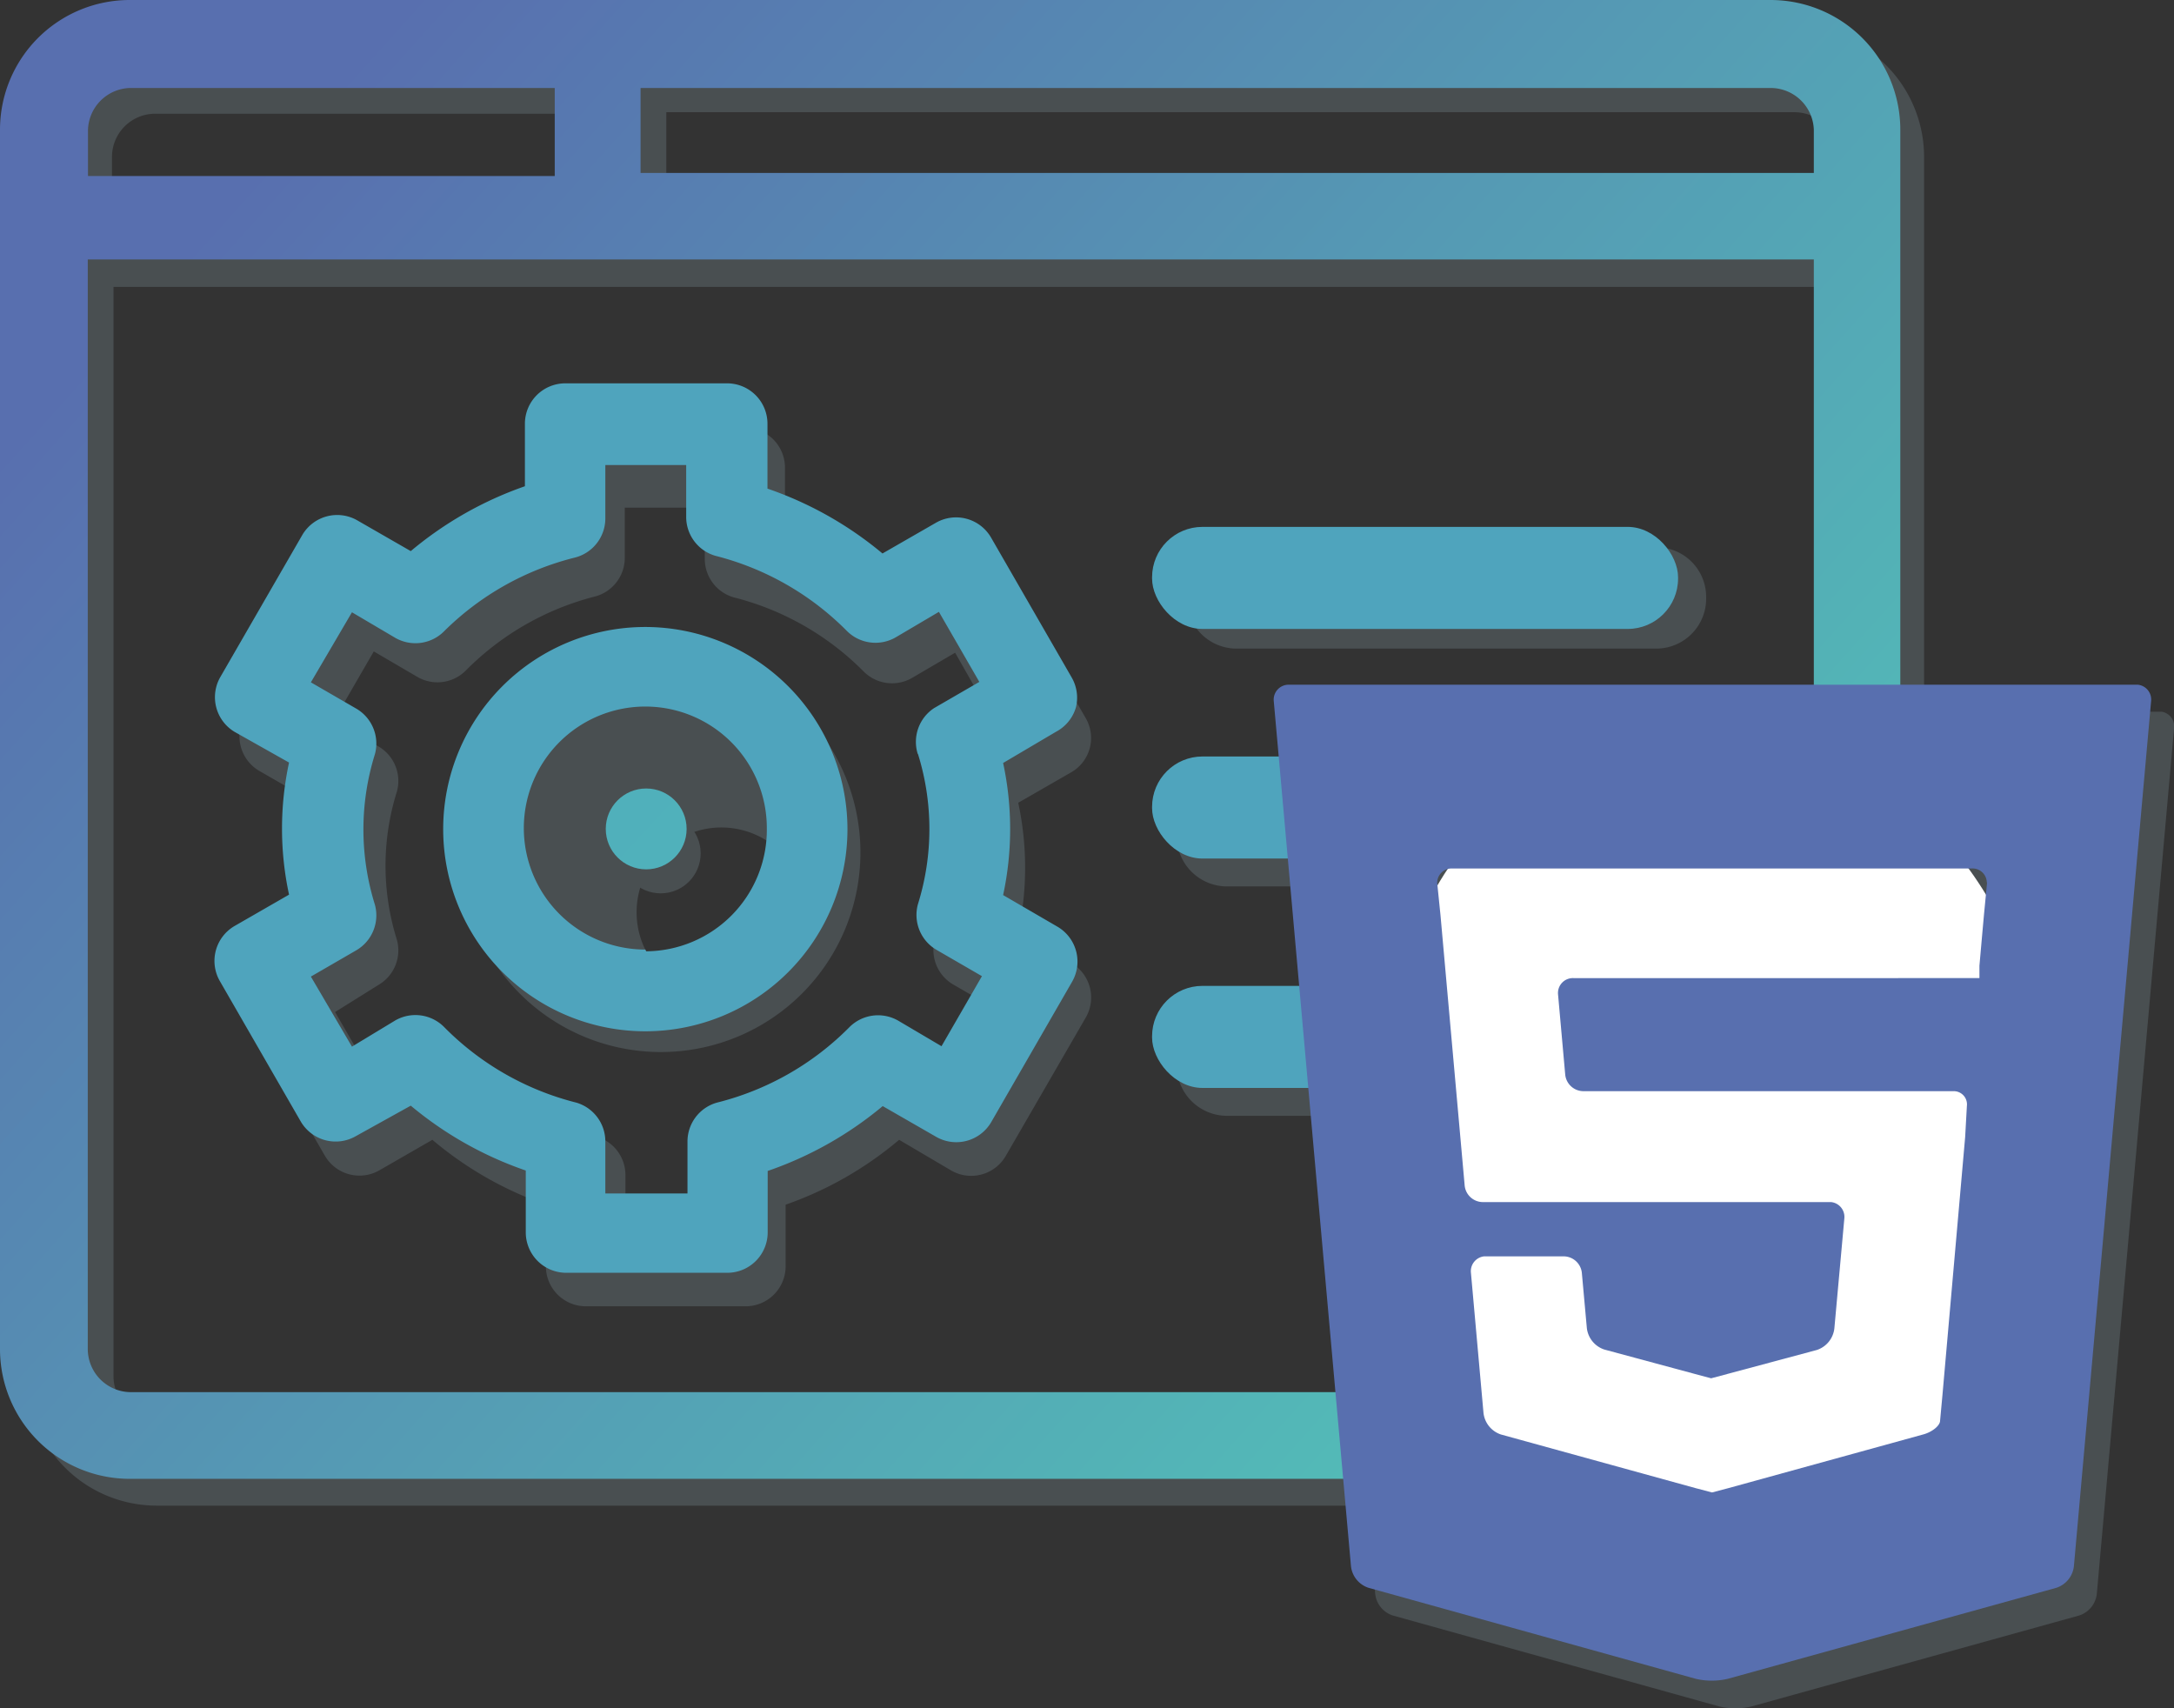 <svg xmlns="http://www.w3.org/2000/svg" xmlns:xlink="http://www.w3.org/1999/xlink" viewBox="0 0 100.56 79"><rect x="0" y="0" width="100.56" height="79" fill="#333333" stroke="none"/><defs><style>.cls-1{opacity:0.2;}.cls-2{fill:#9ebcca;}.cls-3{fill:url(#linear-gradient);}.cls-4{fill:url(#linear-gradient-2);}.cls-5{fill:url(#linear-gradient-3);}.cls-6{fill:url(#linear-gradient-4);}.cls-7{fill:url(#linear-gradient-5);}.cls-8{fill:url(#linear-gradient-6);}.cls-9{fill:url(#linear-gradient-7);}.cls-10{fill:#fff;}.cls-11{fill:#586faf;}</style><linearGradient id="linear-gradient" x1="-3.09" y1="-215.64" x2="72.91" y2="-286.4" gradientTransform="matrix(1, 0, 0, -1, 0, -208)" gradientUnits="userSpaceOnUse"><stop offset="0.03" stop-color="#4fa4bd"/><stop offset="1" stop-color="#52c2b8"/></linearGradient><linearGradient id="linear-gradient-2" x1="77.65" y1="64.51" x2="13.15" y2="6.51" gradientUnits="userSpaceOnUse"><stop offset="0" stop-color="#52c2b8"/><stop offset="0.51" stop-color="#559ab4"/><stop offset="1" stop-color="#586faf"/></linearGradient><linearGradient id="linear-gradient-3" x1="174.27" y1="-46.21" x2="191.77" y2="-21.96" xlink:href="#linear-gradient"/><linearGradient id="linear-gradient-4" x1="174.32" y1="-46.25" x2="191.82" y2="-22" xlink:href="#linear-gradient"/><linearGradient id="linear-gradient-5" x1="192.18" y1="-59.14" x2="209.68" y2="-34.89" xlink:href="#linear-gradient"/><linearGradient id="linear-gradient-6" x1="197.22" y1="-62.77" x2="214.72" y2="-38.52" xlink:href="#linear-gradient"/><linearGradient id="linear-gradient-7" x1="199.4" y1="-64.35" x2="216.9" y2="-40.1" xlink:href="#linear-gradient"/></defs><title>Asset 16</title><g id="Layer_2" data-name="Layer 2"><g id="Layer_1-2" data-name="Layer 1"><g class="cls-1"><path class="cls-2" d="M49.57,44.55l-2.47-1.42a14.31,14.31,0,0,0,0-6l2.47-1.42a1.83,1.83,0,0,0,.66-2.48l-3.7-6.4A1.85,1.85,0,0,0,44,26.13l-2.44,1.41a16.61,16.61,0,0,0-5.25-3V21.63a1.85,1.85,0,0,0-1.85-1.85H27.08a1.85,1.85,0,0,0-1.85,1.85v2.85a16.61,16.61,0,0,0-5.25,3l-2.44-1.41a1.85,1.85,0,0,0-2.52.67l-3.7,6.4A1.85,1.85,0,0,0,12,35.66l2.47,1.42a14.31,14.31,0,0,0,0,6L12,44.54a1.85,1.85,0,0,0-.67,2.52l3.7,6.4a1.85,1.85,0,0,0,2.52.67L20,52.72a16.61,16.61,0,0,0,5.25,3v2.85a1.85,1.85,0,0,0,1.85,1.85h7.39a1.85,1.85,0,0,0,1.85-1.85V55.72a16.61,16.61,0,0,0,5.25-3L44,54.14a1.85,1.85,0,0,0,2.52-.67l3.7-6.4A1.85,1.85,0,0,0,49.57,44.55ZM44.27,50l-2-1.17A1.85,1.85,0,0,0,40,49.1a12.91,12.91,0,0,1-6,3.42,1.85,1.85,0,0,0-1.34,1.78v2.37H28.93V54.35a1.85,1.85,0,0,0-1.34-1.78,12.91,12.91,0,0,1-6-3.42,1.85,1.85,0,0,0-2.24-.31l-2,1.17-1.85-3.2,2-1.25a1.85,1.85,0,0,0,.86-2.09,11.43,11.43,0,0,1,0-6.86,1.85,1.85,0,0,0-.86-2.09l-2.06-1.19,1.85-3.2,2,1.17A1.85,1.85,0,0,0,21.56,31a12.91,12.91,0,0,1,6-3.42,1.85,1.85,0,0,0,1.34-1.78V23.48h3.7v2.37a1.85,1.85,0,0,0,1.34,1.78,12.91,12.91,0,0,1,6,3.42,1.85,1.85,0,0,0,2.24.31l2-1.17L46,33.39,44,34.58a1.85,1.85,0,0,0-.78,2.09,11.43,11.43,0,0,1,0,6.86,1.85,1.85,0,0,0,.86,2l2.06,1.19Z"/><path class="cls-2" d="M30.56,30.2a9.23,9.23,0,1,0,9.24,9.23A9.23,9.23,0,0,0,30.56,30.2ZM30.63,45h-.07v-.07a3.92,3.92,0,1,1,.07.07Z"/><circle class="cls-2" cx="30.56" cy="39.47" r="1.85"/><path class="cls-2" d="M57.2,25.31H76.62a2.3,2.3,0,0,1,2.3,2.3v.05A2.31,2.31,0,0,1,76.62,30H57.2a2.31,2.31,0,0,1-2.31-2.31v0A2.31,2.31,0,0,1,57.2,25.31Z"/><path class="cls-2" d="M100,32.92H89V7.26a6,6,0,0,0-6-6H7.25a6,6,0,0,0-6,6V63.64a6,6,0,0,0,6,6h56l.36,4.08a1.19,1.19,0,0,0,.81,1l15.11,4.21a3.26,3.26,0,0,0,1.48,0l15.17-4.21a1.19,1.19,0,0,0,.81-1l3.57-40A.69.69,0,0,0,100,32.92ZM93,42v0c-.11-.19-.22-.38-.34-.56A.65.65,0,0,1,93,42Zm-25.36.06a.66.66,0,0,1,.48-.64c-.17.25-.32.52-.47.78ZM30.82,5.19H83a2,2,0,0,1,2,2s0,.06,0,.1v2H30.82ZM5.18,7.26a2,2,0,0,1,2-2H26.84V9.33H5.18ZM7.25,65.65a2,2,0,0,1-2-2V13.27H85V32.92H60.75a.69.69,0,0,0-.71.67.7.7,0,0,0,0,.1l.23,2.54H56.76a2.33,2.33,0,0,0-2.33,2.33v.05A2.33,2.33,0,0,0,56.76,41h3.94l.52,5.9H56.76a2.33,2.33,0,0,0-2.33,2.33v.05a2.33,2.33,0,0,0,2.33,2.33h4.88l1.25,14.07Z"/></g><circle class="cls-3" cx="29.89" cy="38.34" r="1.87"/><path class="cls-4" d="M81.9,0H6A6,6,0,0,0,0,6v56.4a6,6,0,0,0,6,6H81.9a6,6,0,0,0,6-6V6A6,6,0,0,0,81.9,0Zm2,6V8H29.63V4.07H81.87A2,2,0,0,1,83.9,6ZM6,4.07H25.66V8.14H4.07V6A2,2,0,0,1,6,4.07ZM81.9,64.39H6a2,2,0,0,1-1.94-2V12H83.9V62.41A2,2,0,0,1,81.9,64.39Z"/><path class="cls-5" d="M29.85,29a9.35,9.35,0,1,0,9.35,9.35h0A9.36,9.36,0,0,0,29.85,29Zm0,14.92a5.62,5.62,0,1,1,5.62-5.62h0A5.62,5.62,0,0,1,29.89,44h0Z"/><path class="cls-6" d="M49.77,32.71a1.87,1.87,0,0,0-.19-1.36l-3.74-6.49a1.87,1.87,0,0,0-2.55-.68l-2.47,1.42a16.81,16.81,0,0,0-5.32-3v-3a1.87,1.87,0,0,0-1.87-1.87H26.15a1.87,1.87,0,0,0-1.87,1.87v2.89a16.81,16.81,0,0,0-5.28,3l-2.47-1.42a1.87,1.87,0,0,0-2.55.68L10.2,31.3a1.87,1.87,0,0,0,.65,2.55l2.52,1.42a14.5,14.5,0,0,0,0,6.11l-2.52,1.45a1.87,1.87,0,0,0-.68,2.55l3.74,6.49a1.87,1.87,0,0,0,2.55.68L19,51.14a16.81,16.81,0,0,0,5.32,3V57a1.87,1.87,0,0,0,1.87,1.87h7.48A1.87,1.87,0,0,0,35.51,57V54.16a16.81,16.81,0,0,0,5.32-3l2.47,1.42a1.87,1.87,0,0,0,2.55-.68l3.74-6.49a1.87,1.87,0,0,0-.68-2.55L46.4,41.4a14.5,14.5,0,0,0,0-6.11l2.44-1.44A1.87,1.87,0,0,0,49.77,32.71Zm-7.31,2.16a11.66,11.66,0,0,1,0,6.95,1.87,1.87,0,0,0,.87,2.12l2.09,1.21-1.87,3.24-2-1.18a1.87,1.87,0,0,0-2.27.31A13.07,13.07,0,0,1,33.16,51a1.87,1.87,0,0,0-1.36,1.8v2.4H28v-2.4A1.87,1.87,0,0,0,26.66,51a13.07,13.07,0,0,1-6.11-3.49,1.87,1.87,0,0,0-2.27-.31l-2,1.21-1.9-3.24,2.09-1.21a1.87,1.87,0,0,0,.87-2.12,11.66,11.66,0,0,1,0-6.95,1.87,1.87,0,0,0-.87-2.12l-2.09-1.21,1.9-3.24,2,1.18a1.87,1.87,0,0,0,2.27-.31,13.07,13.07,0,0,1,6-3.39A1.87,1.87,0,0,0,28,24V21.51h3.74v2.4a1.87,1.87,0,0,0,1.36,1.8,13.07,13.07,0,0,1,6.06,3.46,1.87,1.87,0,0,0,2.27.31l2-1.18,1.87,3.24-2.09,1.21A1.87,1.87,0,0,0,42.45,34.87Z"/><rect class="cls-7" x="53.29" y="24.37" width="24.33" height="4.72" rx="2.33" ry="2.33"/><rect class="cls-8" x="53.29" y="34.99" width="24.33" height="4.72" rx="2.33" ry="2.33"/><rect class="cls-9" x="53.29" y="45.6" width="15.64" height="4.72" rx="2.33" ry="2.33"/><rect class="cls-10" x="64.52" y="33.73" width="29.46" height="38.71" rx="14.53" ry="14.53"/><path class="cls-11" d="M59.63,31.67a.69.69,0,0,0-.71.77l3.57,40a1.19,1.19,0,0,0,.81,1l15.14,4.21a3.27,3.27,0,0,0,1.48,0l15.2-4.21a1.19,1.19,0,0,0,.81-1l3.57-40a.69.69,0,0,0-.61-.77H59.63Zm32.28,9.19-.14,1.45-.09,1-.12,1.36v.57H72.78a.69.69,0,0,0-.71.77l.33,3.69a.85.85,0,0,0,.84.77H90.36a.61.61,0,0,1,.62.68l-.08,1.44L89.85,64.52l-.11,1.19c0,.23-.37.53-.79.64l-9,2.48-.76.2-.76-.2-9-2.48a1.19,1.19,0,0,1-.81-1l-.58-6.47a.69.69,0,0,1,.61-.77h3.68a.85.85,0,0,1,.84.77l.23,2.54a1.19,1.19,0,0,0,.81,1l4.19,1.13.75.2.75-.2,4.14-1.11a1.19,1.19,0,0,0,.81-1l.46-5.07a.69.69,0,0,0-.61-.77H68.59a.85.85,0,0,1-.84-.76L66.63,42.32l-.15-1.47a.66.66,0,0,1,.65-.68H91.2a.66.66,0,0,1,.7.62S91.91,40.83,91.91,40.85Z"/></g></g></svg>